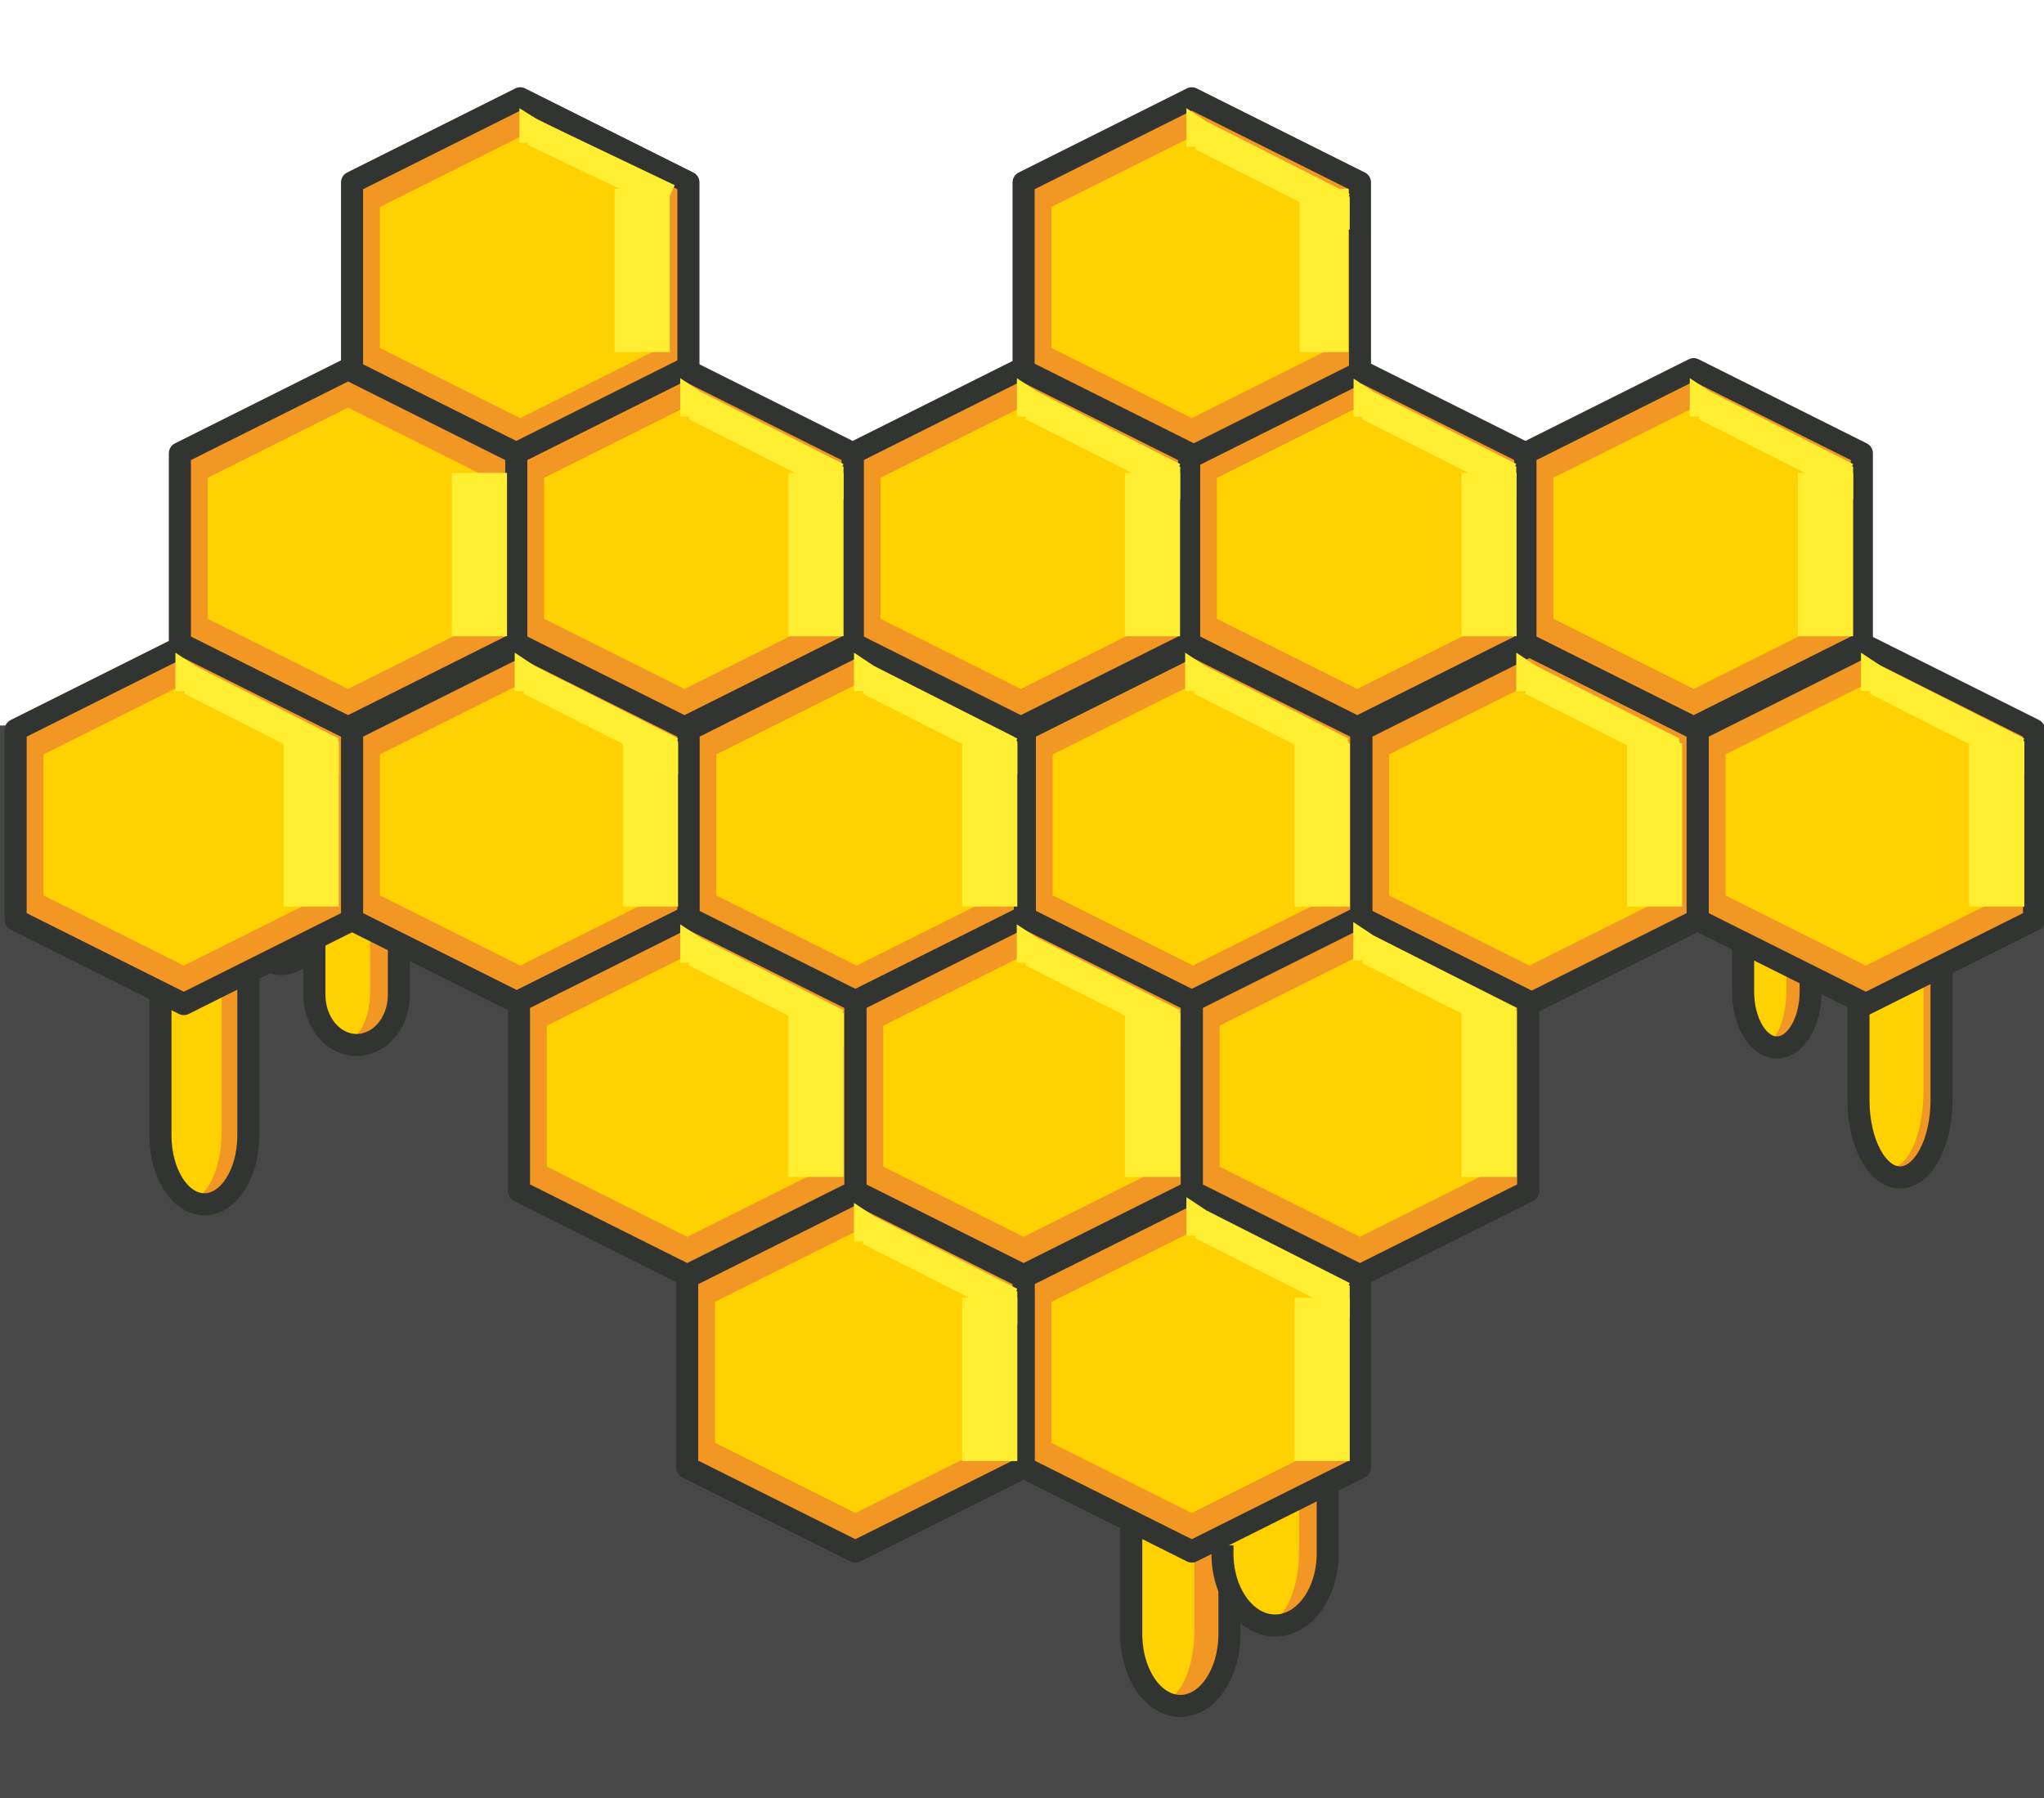 <svg version="1.1" viewBox="0.0 0.0 741.0 651.801" fill="none" stroke="none" stroke-linecap="square" stroke-miterlimit="10" xmlns:xlink="http://www.w3.org/1999/xlink" xmlns="http://www.w3.org/2000/svg"><rect x="0.0" y="0.0" width="741.0" height="651.801" fill="#808080" stroke="none"/><clipPath id="p.0"><path d="m0 0l741.0 0l0 651.801l-741.0 0l0 -651.801z" clip-rule="nonzero"/></clipPath><g clip-path="url(#p.0)"><path fill="#464746" d="m0 0l741.0 0l0 651.801l-741.0 0z" fill-rule="evenodd"/><path fill="#f29724" d="m88 307.228l0 103.49l0 0c0 13.557 -6.222 24.548 -13.897 24.548c-7.675 0 -13.897 -10.99 -13.897 -24.548l0 -103.49l0 0c0 -13.557 6.222 -24.548 13.897 -24.548c7.675 0 13.897 10.991 13.897 24.548z" fill-rule="evenodd"/><path fill="#ffd100" d="m80.344 304.323l0 105.837l0 0c0 13.865 -5.581 25.105 -12.466 25.105c-6.885 0 -12.466 -11.24 -12.466 -25.105l0 -105.837l0 0c0 -13.865 5.581 -25.105 12.466 -25.105c6.885 0 12.466 11.24 12.466 25.105z" fill-rule="evenodd"/><path fill="#000000" fill-opacity="0.0" d="m90.033 306.35l0 105.245l0 0c0 13.787 -7.132 24.964 -15.931 24.964c-8.798 0 -15.931 -11.177 -15.931 -24.964l0 -105.245l0 0c0 -13.787 7.132 -24.964 15.931 -24.964c8.798 0 15.931 11.177 15.931 24.964z" fill-rule="evenodd"/><path stroke="#323432" stroke-width="8.0" stroke-linejoin="round" stroke-linecap="butt" d="m90.033 306.35l0 105.245l0 0c0 13.787 -7.132 24.964 -15.931 24.964c-8.798 0 -15.931 -11.177 -15.931 -24.964l0 -105.245l0 0c0 -13.787 7.132 -24.964 15.931 -24.964c8.798 0 15.931 11.177 15.931 24.964z" fill-rule="evenodd"/><path fill="#f29724" d="m115.795 254.748l0 76.527l0 0c0 10.025 -6.222 18.152 -13.897 18.152c-7.675 0 -13.897 -8.127 -13.897 -18.152l0 -76.527l0 0c0 -10.025 6.222 -18.152 13.897 -18.152c7.675 0 13.897 8.127 13.897 18.152z" fill-rule="evenodd"/><path fill="#f29724" d="m143.455 284.824l0 75.138l0 0c0 9.843 -4.977 17.823 -11.117 17.823c-6.14 0 -11.117 -7.98 -11.117 -17.823l0 -75.138l0 0c0 -9.843 4.977 -17.823 11.117 -17.823c6.14 0 11.117 7.98 11.117 17.823z" fill-rule="evenodd"/><path fill="#ffd100" d="m106.321 255.443l0 75.138l0 0c0 9.843 -4.101 17.823 -9.16 17.823c-5.059 0 -9.16 -7.98 -9.16 -17.823l0 -75.138l0 0c0 -9.843 4.101 -17.823 9.16 -17.823c5.059 0 9.16 7.98 9.16 17.823z" fill-rule="evenodd"/><path fill="#000000" fill-opacity="0.0" d="m115.795 254.748l0 76.527l0 0c0 10.025 -6.222 18.152 -13.897 18.152c-7.675 0 -13.897 -8.127 -13.897 -18.152l0 -76.527l0 0c0 -10.025 6.222 -18.152 13.897 -18.152c7.675 0 13.897 8.127 13.897 18.152z" fill-rule="evenodd"/><path stroke="#323432" stroke-width="8.0" stroke-linejoin="round" stroke-linecap="butt" d="m115.795 254.748l0 76.527l0 0c0 10.025 -6.222 18.152 -13.897 18.152c-7.675 0 -13.897 -8.127 -13.897 -18.152l0 -76.527l0 0c0 -10.025 6.222 -18.152 13.897 -18.152c7.675 0 13.897 8.127 13.897 18.152z" fill-rule="evenodd"/><path fill="#ffd100" d="m134.162 283.105l0 76.527l0 0c0 10.025 -4.518 18.152 -10.092 18.152c-5.573 0 -10.092 -8.127 -10.092 -18.152l0 -76.527l0 0c0 -10.025 4.518 -18.152 10.092 -18.152c5.573 0 10.092 8.127 10.092 18.152z" fill-rule="evenodd"/><path fill="#000000" fill-opacity="0.0" d="m144.599 284.13l0 76.527l0 0c0 10.025 -6.854 18.152 -15.31 18.152c-8.455 0 -15.31 -8.127 -15.31 -18.152l0 -76.527l0 0c0 -10.025 6.854 -18.152 15.31 -18.152c8.455 0 15.31 8.127 15.31 18.152z" fill-rule="evenodd"/><path stroke="#323432" stroke-width="8.0" stroke-linejoin="round" stroke-linecap="butt" d="m144.599 284.13l0 76.527l0 0c0 10.025 -6.854 18.152 -15.31 18.152c-8.455 0 -15.31 -8.127 -15.31 -18.152l0 -76.527l0 0c0 -10.025 6.854 -18.152 15.31 -18.152c8.455 0 15.31 8.127 15.31 18.152z" fill-rule="evenodd"/><path fill="#ffd100" d="m99.557 253.757l29.511 0l0 78.509l-29.511 0z" fill-rule="evenodd"/><path fill="#ffd100" d="m75.695 269.673l18.314 0l0 62.593l-18.314 0z" fill-rule="evenodd"/><path fill="#f29724" d="m703.044 281.971l0 115.907l0 0c0 15.184 -5.88 27.493 -13.134 27.493c-7.253 0 -13.134 -12.309 -13.134 -27.493l0 -115.907l0 0c0 -15.184 5.88 -27.493 13.134 -27.493c7.253 0 13.134 12.309 13.134 27.493z" fill-rule="evenodd"/><path fill="#ffd100" d="m697.305 276.563l0 118.536l0 0c0 15.529 -5.274 28.117 -11.78 28.117c-6.506 0 -11.78 -12.588 -11.78 -28.117l0 -118.536l0 0c0 -15.529 5.274 -28.117 11.78 -28.117c6.506 0 11.78 12.588 11.78 28.117z" fill-rule="evenodd"/><path fill="#000000" fill-opacity="0.0" d="m703.856 280.988l0 117.873l0 0c0 15.442 -6.74 27.96 -15.055 27.96c-8.315 0 -15.055 -12.518 -15.055 -27.96l0 -117.873l0 0c0 -15.442 6.74 -27.96 15.055 -27.96c8.315 0 15.055 12.518 15.055 27.96z" fill-rule="evenodd"/><path stroke="#323432" stroke-width="8.0" stroke-linejoin="round" stroke-linecap="butt" d="m703.856 280.988l0 117.873l0 0c0 15.442 -6.74 27.96 -15.055 27.96c-8.315 0 -15.055 -12.518 -15.055 -27.96l0 -117.873l0 0c0 -15.442 6.74 -27.96 15.055 -27.96c8.315 0 15.055 12.518 15.055 27.96z" fill-rule="evenodd"/><path fill="#f29724" d="m680.936 250.978l0 85.71l0 0c0 11.228 -5.88 20.33 -13.134 20.33c-7.253 0 -13.134 -9.102 -13.134 -20.33l0 -85.71l0 0c0 -11.228 5.88 -20.33 13.134 -20.33c7.253 0 13.134 9.102 13.134 20.33z" fill-rule="evenodd"/><path fill="#f29724" d="m654.668 274.439l0 84.153l0 0c0 11.024 -4.704 19.961 -10.506 19.961c-5.802 0 -10.506 -8.937 -10.506 -19.961l0 -84.153l0 0c0 -11.024 4.704 -19.961 10.506 -19.961c5.802 0 10.506 8.937 10.506 19.961z" fill-rule="evenodd"/><path fill="#ffd100" d="m647.638 274.44l0 84.153l0 0c0 11.024 -3.876 19.961 -8.657 19.961c-4.781 0 -8.657 -8.937 -8.657 -19.961l0 -84.153l0 0c0 -11.024 3.876 -19.961 8.657 -19.961c4.781 0 8.657 8.937 8.657 19.961z" fill-rule="evenodd"/><path fill="#000000" fill-opacity="0.0" d="m656.413 273.662l0 85.71l0 0c0 11.228 -5.484 20.33 -12.25 20.33c-6.765 0 -12.25 -9.102 -12.25 -20.33l0 -85.71l0 0c0 -11.228 5.484 -20.33 12.25 -20.33c6.765 0 12.25 9.102 12.25 20.33z" fill-rule="evenodd"/><path stroke="#323432" stroke-width="8.0" stroke-linejoin="round" stroke-linecap="butt" d="m656.413 273.662l0 85.71l0 0c0 11.228 -5.484 20.33 -12.25 20.33c-6.765 0 -12.25 -9.102 -12.25 -20.33l0 -85.71l0 0c0 -11.228 5.484 -20.33 12.25 -20.33c6.765 0 12.25 9.102 12.25 20.33z" fill-rule="evenodd"/><path fill="#ffd100" d="m673.743 250.978l0 85.71l0 0c0 11.228 -4.27 20.33 -9.537 20.33c-5.267 0 -9.537 -9.102 -9.537 -20.33l0 -85.71l0 0c0 -11.228 4.27 -20.33 9.537 -20.33c5.267 0 9.537 9.102 9.537 20.33z" fill-rule="evenodd"/><path fill="#000000" fill-opacity="0.0" d="m680.936 250.978l0 85.71l0 0c0 11.228 -5.88 20.33 -13.134 20.33c-7.253 0 -13.134 -9.102 -13.134 -20.33l0 -85.71l0 0c0 -11.228 5.88 -20.33 13.134 -20.33c7.253 0 13.134 9.102 13.134 20.33z" fill-rule="evenodd"/><path stroke="#323432" stroke-width="8.0" stroke-linejoin="round" stroke-linecap="butt" d="m680.936 250.978l0 85.71l0 0c0 11.228 -5.88 20.33 -13.134 20.33c-7.253 0 -13.134 -9.102 -13.134 -20.33l0 -85.71l0 0c0 -11.228 5.88 -20.33 13.134 -20.33c7.253 0 13.134 9.102 13.134 20.33z" fill-rule="evenodd"/><path fill="#ffd100" d="m645.855 246.484l27.889 0l0 87.929l-27.889 0z" fill-rule="evenodd"/><path fill="#ffd100" d="m673.744 258.804l17.307 0l0 70.104l-17.307 0z" fill-rule="evenodd"/><path fill="#f29724" d="m481.334 452.954l0 110.172l0 0c0 14.433 -8.543 26.133 -19.082 26.133c-10.539 0 -19.082 -11.7 -19.082 -26.133l0 -110.172l0 0c0 -14.433 8.543 -26.133 19.082 -26.133c10.539 0 19.082 11.7 19.082 26.133z" fill-rule="evenodd"/><path fill="#f29724" d="m443.169 483.111l0 108.172l0 0c0 14.171 -6.834 25.659 -15.265 25.659c-8.43 0 -15.265 -11.488 -15.265 -25.659l0 -108.172l0 0c0 -14.171 6.834 -25.659 15.265 -25.659c8.43 0 15.265 11.488 15.265 25.659z" fill-rule="evenodd"/><path fill="#ffd100" d="m432.955 483.112l0 108.172l0 0c0 14.171 -5.631 25.659 -12.578 25.659c-6.946 0 -12.578 -11.488 -12.578 -25.659l0 -108.172l0 0c0 -14.171 5.631 -25.659 12.578 -25.659c6.946 0 12.578 11.488 12.578 25.659z" fill-rule="evenodd"/><path fill="#000000" fill-opacity="0.0" d="m445.703 482.111l0 110.172l0 0c0 14.433 -7.969 26.133 -17.798 26.133c-9.83 0 -17.798 -11.7 -17.798 -26.133l0 -110.172l0 0c0 -14.433 7.968 -26.133 17.798 -26.133c9.83 0 17.798 11.7 17.798 26.133z" fill-rule="evenodd"/><path stroke="#323432" stroke-width="8.0" stroke-linejoin="round" stroke-linecap="butt" d="m445.703 482.111l0 110.172l0 0c0 14.433 -7.969 26.133 -17.798 26.133c-9.83 0 -17.798 -11.7 -17.798 -26.133l0 -110.172l0 0c0 -14.433 7.968 -26.133 17.798 -26.133c9.83 0 17.798 11.7 17.798 26.133z" fill-rule="evenodd"/><path fill="#ffd100" d="m470.883 452.954l0 110.172l0 0c0 14.433 -6.204 26.133 -13.857 26.133c-7.653 0 -13.857 -11.7 -13.857 -26.133l0 -110.172l0 0c0 -14.433 6.204 -26.133 13.857 -26.133c7.653 0 13.857 11.7 13.857 26.133z" fill-rule="evenodd"/><path fill="#000000" fill-opacity="0.0" d="m481.333 452.953l0 110.172l0 0c0 14.433 -8.543 26.133 -19.082 26.133c-10.539 0 -19.082 -11.7 -19.082 -26.133l0 -110.172l0 0c0 -14.433 8.543 -26.133 19.082 -26.133c10.539 0 19.082 11.7 19.082 26.133z" fill-rule="evenodd"/><path stroke="#323432" stroke-width="8.0" stroke-linejoin="round" stroke-linecap="butt" d="m481.333 452.953l0 110.172l0 0c0 14.433 -8.543 26.133 -19.082 26.133c-10.539 0 -19.082 -11.7 -19.082 -26.133l0 -110.172l0 0c0 -14.433 8.543 -26.133 19.082 -26.133c10.539 0 19.082 11.7 19.082 26.133z" fill-rule="evenodd"/><path fill="#ffd100" d="m430.364 447.176l40.52 0l0 113.025l-40.52 0z" fill-rule="evenodd"/><path fill="#ffffff" d="m-0.001 -7.0l743.055 0l0 269.984l-743.055 0z" fill-rule="evenodd"/><path fill="#f29724" d="m492.043 133.82l60.976 30.488l0 68.913l-60.976 30.488l-60.976 -30.488l0 -68.913z" fill-rule="evenodd"/><path stroke="#323432" stroke-width="8.0" stroke-linejoin="round" stroke-linecap="butt" d="m492.043 133.82l60.976 30.488l0 68.913l-60.976 30.488l-60.976 -30.488l0 -68.913z" fill-rule="evenodd"/><path fill="#ffd100" d="m492.043 147.772l50.882 25.441l0 51.102l-50.882 25.441l-50.882 -25.441l0 -51.102z" fill-rule="evenodd"/><path fill="#f29724" d="m432.049 35.631l60.976 30.488l0 68.913l-60.976 30.488l-60.976 -30.488l0 -68.913z" fill-rule="evenodd"/><path stroke="#323432" stroke-width="8.0" stroke-linejoin="round" stroke-linecap="butt" d="m432.049 35.631l60.976 30.488l0 68.913l-60.976 30.488l-60.976 -30.488l0 -68.913z" fill-rule="evenodd"/><path fill="#ffd100" d="m432.049 49.583l50.882 25.441l0 51.102l-50.882 25.441l-50.882 -25.441l0 -51.102z" fill-rule="evenodd"/><path fill="#f29724" d="m188.6 35.631l60.976 30.488l0 68.913l-60.976 30.488l-60.976 -30.488l0 -68.913z" fill-rule="evenodd"/><path stroke="#323432" stroke-width="8.0" stroke-linejoin="round" stroke-linecap="butt" d="m188.6 35.631l60.976 30.488l0 68.913l-60.976 30.488l-60.976 -30.488l0 -68.913z" fill-rule="evenodd"/><path fill="#ffd100" d="m188.6 49.583l50.882 25.441l0 51.102l-50.882 25.441l-50.882 -25.441l0 -51.102z" fill-rule="evenodd"/><path fill="#f29724" d="m676.411 234.09l60.976 30.488l0 68.913l-60.976 30.488l-60.976 -30.488l0 -68.913z" fill-rule="evenodd"/><path stroke="#323432" stroke-width="8.0" stroke-linejoin="round" stroke-linecap="butt" d="m676.411 234.09l60.976 30.488l0 68.913l-60.976 30.488l-60.976 -30.488l0 -68.913z" fill-rule="evenodd"/><path fill="#ffd100" d="m676.411 248.042l50.882 25.441l0 51.102l-50.882 25.441l-50.882 -25.441l0 -51.102z" fill-rule="evenodd"/><path fill="#f29724" d="m554.458 234.09l60.976 30.488l0 68.913l-60.976 30.488l-60.976 -30.488l0 -68.913z" fill-rule="evenodd"/><path stroke="#323432" stroke-width="8.0" stroke-linejoin="round" stroke-linecap="butt" d="m554.458 234.09l60.976 30.488l0 68.913l-60.976 30.488l-60.976 -30.488l0 -68.913z" fill-rule="evenodd"/><path fill="#ffd100" d="m554.458 248.042l50.882 25.441l0 51.102l-50.882 25.441l-50.882 -25.441l0 -51.102z" fill-rule="evenodd"/><path fill="#f29724" d="m432.505 234.09l60.976 30.488l0 68.913l-60.976 30.488l-60.976 -30.488l0 -68.913z" fill-rule="evenodd"/><path stroke="#323432" stroke-width="8.0" stroke-linejoin="round" stroke-linecap="butt" d="m432.505 234.09l60.976 30.488l0 68.913l-60.976 30.488l-60.976 -30.488l0 -68.913z" fill-rule="evenodd"/><path fill="#ffd100" d="m432.505 248.042l50.882 25.441l0 51.102l-50.882 25.441l-50.882 -25.441l0 -51.102z" fill-rule="evenodd"/><path fill="#f29724" d="m310.552 234.09l60.976 30.488l0 68.913l-60.976 30.488l-60.976 -30.488l0 -68.913z" fill-rule="evenodd"/><path stroke="#323432" stroke-width="8.0" stroke-linejoin="round" stroke-linecap="butt" d="m310.552 234.09l60.976 30.488l0 68.913l-60.976 30.488l-60.976 -30.488l0 -68.913z" fill-rule="evenodd"/><path fill="#ffd100" d="m310.553 248.042l50.882 25.441l0 51.102l-50.882 25.441l-50.882 -25.441l0 -51.102z" fill-rule="evenodd"/><path fill="#f29724" d="m188.6 234.09l60.976 30.488l0 68.913l-60.976 30.488l-60.976 -30.488l0 -68.913z" fill-rule="evenodd"/><path stroke="#323432" stroke-width="8.0" stroke-linejoin="round" stroke-linecap="butt" d="m188.6 234.09l60.976 30.488l0 68.913l-60.976 30.488l-60.976 -30.488l0 -68.913z" fill-rule="evenodd"/><path fill="#ffd100" d="m188.6 248.042l50.882 25.441l0 51.102l-50.882 25.441l-50.882 -25.441l0 -51.102z" fill-rule="evenodd"/><path fill="#f29724" d="m66.647 234.09l60.976 30.488l0 68.913l-60.976 30.488l-60.976 -30.488l0 -68.913z" fill-rule="evenodd"/><path stroke="#323432" stroke-width="8.0" stroke-linejoin="round" stroke-linecap="butt" d="m66.647 234.09l60.976 30.488l0 68.913l-60.976 30.488l-60.976 -30.488l0 -68.913z" fill-rule="evenodd"/><path fill="#ffd100" d="m66.647 248.042l50.882 25.441l0 51.102l-50.882 25.441l-50.882 -25.441l0 -51.102z" fill-rule="evenodd"/><path fill="#f29724" d="m493.025 332.426l60.976 30.488l0 68.913l-60.976 30.488l-60.976 -30.488l0 -68.913z" fill-rule="evenodd"/><path stroke="#323432" stroke-width="8.0" stroke-linejoin="round" stroke-linecap="butt" d="m493.025 332.426l60.976 30.488l0 68.913l-60.976 30.488l-60.976 -30.488l0 -68.913z" fill-rule="evenodd"/><path fill="#ffd100" d="m493.025 346.378l50.882 25.441l0 51.102l-50.882 25.441l-50.882 -25.441l0 -51.102z" fill-rule="evenodd"/><path fill="#f29724" d="m371.072 332.426l60.976 30.488l0 68.913l-60.976 30.488l-60.976 -30.488l0 -68.913z" fill-rule="evenodd"/><path stroke="#323432" stroke-width="8.0" stroke-linejoin="round" stroke-linecap="butt" d="m371.072 332.426l60.976 30.488l0 68.913l-60.976 30.488l-60.976 -30.488l0 -68.913z" fill-rule="evenodd"/><path fill="#ffd100" d="m371.072 346.378l50.882 25.441l0 51.102l-50.882 25.441l-50.882 -25.441l0 -51.102z" fill-rule="evenodd"/><path fill="#f29724" d="m249.119 332.426l60.976 30.488l0 68.913l-60.976 30.488l-60.976 -30.488l0 -68.913z" fill-rule="evenodd"/><path stroke="#323432" stroke-width="8.0" stroke-linejoin="round" stroke-linecap="butt" d="m249.119 332.426l60.976 30.488l0 68.913l-60.976 30.488l-60.976 -30.488l0 -68.913z" fill-rule="evenodd"/><path fill="#ffd100" d="m249.119 346.378l50.882 25.441l0 51.102l-50.882 25.441l-50.882 -25.441l0 -51.102z" fill-rule="evenodd"/><path fill="#f29724" d="m370.091 133.82l60.976 30.488l0 68.913l-60.976 30.488l-60.976 -30.488l0 -68.913z" fill-rule="evenodd"/><path stroke="#323432" stroke-width="8.0" stroke-linejoin="round" stroke-linecap="butt" d="m370.091 133.82l60.976 30.488l0 68.913l-60.976 30.488l-60.976 -30.488l0 -68.913z" fill-rule="evenodd"/><path fill="#ffd100" d="m370.091 147.772l50.882 25.441l0 51.102l-50.882 25.441l-50.882 -25.441l0 -51.102z" fill-rule="evenodd"/><path fill="#f29724" d="m248.138 133.82l60.976 30.488l0 68.913l-60.976 30.488l-60.976 -30.488l0 -68.913z" fill-rule="evenodd"/><path stroke="#323432" stroke-width="8.0" stroke-linejoin="round" stroke-linecap="butt" d="m248.138 133.82l60.976 30.488l0 68.913l-60.976 30.488l-60.976 -30.488l0 -68.913z" fill-rule="evenodd"/><path fill="#ffd100" d="m248.138 147.772l50.882 25.441l0 51.102l-50.882 25.441l-50.882 -25.441l0 -51.102z" fill-rule="evenodd"/><path fill="#f29724" d="m126.185 133.82l60.976 30.488l0 68.913l-60.976 30.488l-60.976 -30.488l0 -68.913z" fill-rule="evenodd"/><path stroke="#323432" stroke-width="8.0" stroke-linejoin="round" stroke-linecap="butt" d="m126.185 133.82l60.976 30.488l0 68.913l-60.976 30.488l-60.976 -30.488l0 -68.913z" fill-rule="evenodd"/><path fill="#ffd100" d="m126.185 147.772l50.882 25.441l0 51.102l-50.882 25.441l-50.882 -25.441l0 -51.102z" fill-rule="evenodd"/><path fill="#f29724" d="m613.996 133.82l60.976 30.488l0 68.913l-60.976 30.488l-60.976 -30.488l0 -68.913z" fill-rule="evenodd"/><path stroke="#323432" stroke-width="8.0" stroke-linejoin="round" stroke-linecap="butt" d="m613.996 133.82l60.976 30.488l0 68.913l-60.976 30.488l-60.976 -30.488l0 -68.913z" fill-rule="evenodd"/><path fill="#ffd100" d="m613.996 147.772l50.882 25.441l0 51.102l-50.882 25.441l-50.882 -25.441l0 -51.102z" fill-rule="evenodd"/><path fill="#f29724" d="m432.049 432.55l60.976 30.488l0 68.913l-60.976 30.488l-60.976 -30.488l0 -68.913z" fill-rule="evenodd"/><path stroke="#323432" stroke-width="8.0" stroke-linejoin="round" stroke-linecap="butt" d="m432.049 432.55l60.976 30.488l0 68.913l-60.976 30.488l-60.976 -30.488l0 -68.913z" fill-rule="evenodd"/><path fill="#ffd100" d="m432.049 446.501l50.882 25.441l0 51.102l-50.882 25.441l-50.882 -25.441l0 -51.102z" fill-rule="evenodd"/><path fill="#f29724" d="m310.096 432.55l60.976 30.488l0 68.913l-60.976 30.488l-60.976 -30.488l0 -68.913z" fill-rule="evenodd"/><path stroke="#323432" stroke-width="8.0" stroke-linejoin="round" stroke-linecap="butt" d="m310.096 432.55l60.976 30.488l0 68.913l-60.976 30.488l-60.976 -30.488l0 -68.913z" fill-rule="evenodd"/><path fill="#ffd100" d="m310.096 446.501l50.882 25.441l0 51.102l-50.882 25.441l-50.882 -25.441l0 -51.102z" fill-rule="evenodd"/><path fill="#ffee32" d="m225.801 269.428l20.0 0l0 59.213l-20.0 0z" fill-rule="evenodd"/><path fill="#ffee32" d="m348.801 269.428l20.0 0l0 59.213l-20.0 0z" fill-rule="evenodd"/><path fill="#ffee32" d="m471.15 68.428l17.701 0l0 59.213l-17.701 0z" fill-rule="evenodd"/><path fill="#ffee32" d="m407.801 171.428l20.0 0l0 59.213l-20.0 0z" fill-rule="evenodd"/><path fill="#ffee32" d="m285.801 171.428l20.0 0l0 59.213l-20.0 0z" fill-rule="evenodd"/><path fill="#ffee32" d="m222.801 68.428l20.0 0l0 59.213l-20.0 0z" fill-rule="evenodd"/><path fill="#ffee32" d="m163.801 171.428l20.0 0l0 59.213l-20.0 0z" fill-rule="evenodd"/><path fill="#ffee32" d="m102.801 269.428l20.0 0l0 59.213l-20.0 0z" fill-rule="evenodd"/><path fill="#ffee32" d="m285.801 367.428l20.0 0l0 59.213l-20.0 0z" fill-rule="evenodd"/><path fill="#ffee32" d="m529.801 367.428l20.0 0l0 59.213l-20.0 0z" fill-rule="evenodd"/><path fill="#ffee32" d="m469.301 269.428l20.0 0l0 59.213l-20.0 0z" fill-rule="evenodd"/><path fill="#ffee32" d="m589.801 269.428l20.0 0l0 59.213l-20.0 0z" fill-rule="evenodd"/><path fill="#ffee32" d="m713.856 269.428l20.0 0l0 59.213l-20.0 0z" fill-rule="evenodd"/><path fill="#ffee32" d="m651.801 171.428l20.0 0l0 59.213l-20.0 0z" fill-rule="evenodd"/><path fill="#ffee32" d="m529.801 171.428l20.0 0l0 59.213l-20.0 0z" fill-rule="evenodd"/><path fill="#ffee32" d="m469.302 470.428l20.0 0l0 59.213l-20.0 0z" fill-rule="evenodd"/><path fill="#ffee32" d="m348.801 470.428l20.0 0l0 59.213l-20.0 0z" fill-rule="evenodd"/><path fill="#ffee32" d="m407.801 367.428l20.0 0l0 59.213l-20.0 0z" fill-rule="evenodd"/><path fill="#ffee32" d="m188.299 51.722l0 -12.504l20.0 12.504z" fill-rule="evenodd"/><path fill="#ffee32" d="m195.478 43.675l49.134 23.465l-4.22 8.85l-49.134 -23.465z" fill-rule="evenodd"/><path fill="#ffee32" d="m612.6 151.036l0 -13.942l21.026 13.942z" fill-rule="evenodd"/><path fill="#ffee32" d="m620.147 142.064l51.654 26.163l-4.437 9.868l-51.654 -26.163z" fill-rule="evenodd"/><path fill="#ffee32" d="m659.297 169.094l12.504 0l0 12.0l-12.504 0z" fill-rule="evenodd"/><path fill="#ffee32" d="m430.102 53.16l0 -13.942l21.026 13.942z" fill-rule="evenodd"/><path fill="#ffee32" d="m437.649 44.187l51.654 26.163l-4.437 9.868l-51.654 -26.163z" fill-rule="evenodd"/><path fill="#ffee32" d="m476.798 71.218l12.504 0l0 12.0l-12.504 0z" fill-rule="evenodd"/><path fill="#ffee32" d="m490.712 151.094l0 -13.843l20.946 13.843z" fill-rule="evenodd"/><path fill="#ffee32" d="m498.23 142.185l51.458 25.977l-4.42 9.798l-51.458 -25.977z" fill-rule="evenodd"/><path fill="#ffee32" d="m537.231 169.024l12.456 0l0 11.915l-12.456 0z" fill-rule="evenodd"/><path fill="#ffee32" d="m368.656 151.038l0 -13.942l21.026 13.942z" fill-rule="evenodd"/><path fill="#ffee32" d="m376.202 142.065l51.654 26.163l-4.437 9.868l-51.654 -26.163z" fill-rule="evenodd"/><path fill="#ffee32" d="m415.352 169.096l12.504 0l0 12.0l-12.504 0z" fill-rule="evenodd"/><path fill="#ffee32" d="m246.6 151.038l0 -13.942l21.026 13.942z" fill-rule="evenodd"/><path fill="#ffee32" d="m254.147 142.065l51.654 26.163l-4.437 9.868l-51.654 -26.163z" fill-rule="evenodd"/><path fill="#ffee32" d="m293.297 169.096l12.504 0l0 12.0l-12.504 0z" fill-rule="evenodd"/><path fill="#ffee32" d="m674.656 250.538l0 -13.942l21.026 13.942z" fill-rule="evenodd"/><path fill="#ffee32" d="m682.202 241.565l51.654 26.163l-4.437 9.868l-51.654 -26.163z" fill-rule="evenodd"/><path fill="#ffee32" d="m721.352 268.596l12.504 0l0 12.0l-12.504 0z" fill-rule="evenodd"/><path fill="#ffee32" d="m549.688 250.538l0 -13.942l21.026 13.942z" fill-rule="evenodd"/><path fill="#ffee32" d="m557.235 241.565l51.654 26.163l-4.437 9.868l-51.654 -26.163z" fill-rule="evenodd"/><path fill="#ffee32" d="m596.385 268.596l12.504 0l0 12.0l-12.504 0z" fill-rule="evenodd"/><path fill="#ffee32" d="m429.644 250.538l0 -13.942l21.026 13.942z" fill-rule="evenodd"/><path fill="#ffee32" d="m437.19 241.565l51.654 26.163l-4.437 9.868l-51.654 -26.163z" fill-rule="evenodd"/><path fill="#ffee32" d="m476.34 268.596l12.504 0l0 12.0l-12.504 0z" fill-rule="evenodd"/><path fill="#ffee32" d="m309.599 250.538l0 -13.942l21.026 13.942z" fill-rule="evenodd"/><path fill="#ffee32" d="m317.146 241.565l51.654 26.163l-4.437 9.868l-51.654 -26.163z" fill-rule="evenodd"/><path fill="#ffee32" d="m356.295 268.596l12.504 0l0 12.0l-12.504 0z" fill-rule="evenodd"/><path fill="#ffee32" d="m186.599 250.538l0 -13.942l21.026 13.942z" fill-rule="evenodd"/><path fill="#ffee32" d="m194.146 241.565l51.654 26.163l-4.437 9.868l-51.654 -26.163z" fill-rule="evenodd"/><path fill="#ffee32" d="m233.295 268.596l12.504 0l0 12.0l-12.504 0z" fill-rule="evenodd"/><path fill="#ffee32" d="m63.599 250.538l0 -13.942l21.026 13.942z" fill-rule="evenodd"/><path fill="#ffee32" d="m71.146 241.565l51.654 26.163l-4.437 9.868l-51.654 -26.163z" fill-rule="evenodd"/><path fill="#ffee32" d="m110.295 268.596l12.504 0l0 12.0l-12.504 0z" fill-rule="evenodd"/><path fill="#ffee32" d="m490.599 348.194l0 -13.942l21.026 13.942z" fill-rule="evenodd"/><path fill="#ffee32" d="m498.146 339.221l51.654 26.163l-4.437 9.868l-51.654 -26.163z" fill-rule="evenodd"/><path fill="#ffee32" d="m537.295 366.252l12.504 0l0 12.0l-12.504 0z" fill-rule="evenodd"/><path fill="#ffee32" d="m368.599 349.026l0 -13.942l21.026 13.942z" fill-rule="evenodd"/><path fill="#ffee32" d="m376.146 340.053l51.654 26.163l-4.437 9.868l-51.654 -26.163z" fill-rule="evenodd"/><path fill="#ffee32" d="m415.295 367.084l12.504 0l0 12.0l-12.504 0z" fill-rule="evenodd"/><path fill="#ffee32" d="m246.599 349.026l0 -13.942l21.026 13.942z" fill-rule="evenodd"/><path fill="#ffee32" d="m254.146 340.053l51.654 26.163l-4.437 9.868l-51.654 -26.163z" fill-rule="evenodd"/><path fill="#ffee32" d="m293.295 367.084l12.504 0l0 12.0l-12.504 0z" fill-rule="evenodd"/><path fill="#ffee32" d="m309.599 450.013l0 -13.942l21.026 13.942z" fill-rule="evenodd"/><path fill="#ffee32" d="m317.146 441.04l51.654 26.163l-4.437 9.868l-51.654 -26.163z" fill-rule="evenodd"/><path fill="#ffee32" d="m356.295 468.071l12.504 0l0 12.0l-12.504 0z" fill-rule="evenodd"/><path fill="#ffee32" d="m430.102 447.916l0 -13.942l21.026 13.942z" fill-rule="evenodd"/><path fill="#ffee32" d="m437.649 438.943l51.654 26.163l-4.437 9.868l-51.654 -26.163z" fill-rule="evenodd"/><path fill="#ffee32" d="m476.798 465.974l12.504 0l0 12.0l-12.504 0z" fill-rule="evenodd"/></g></svg>